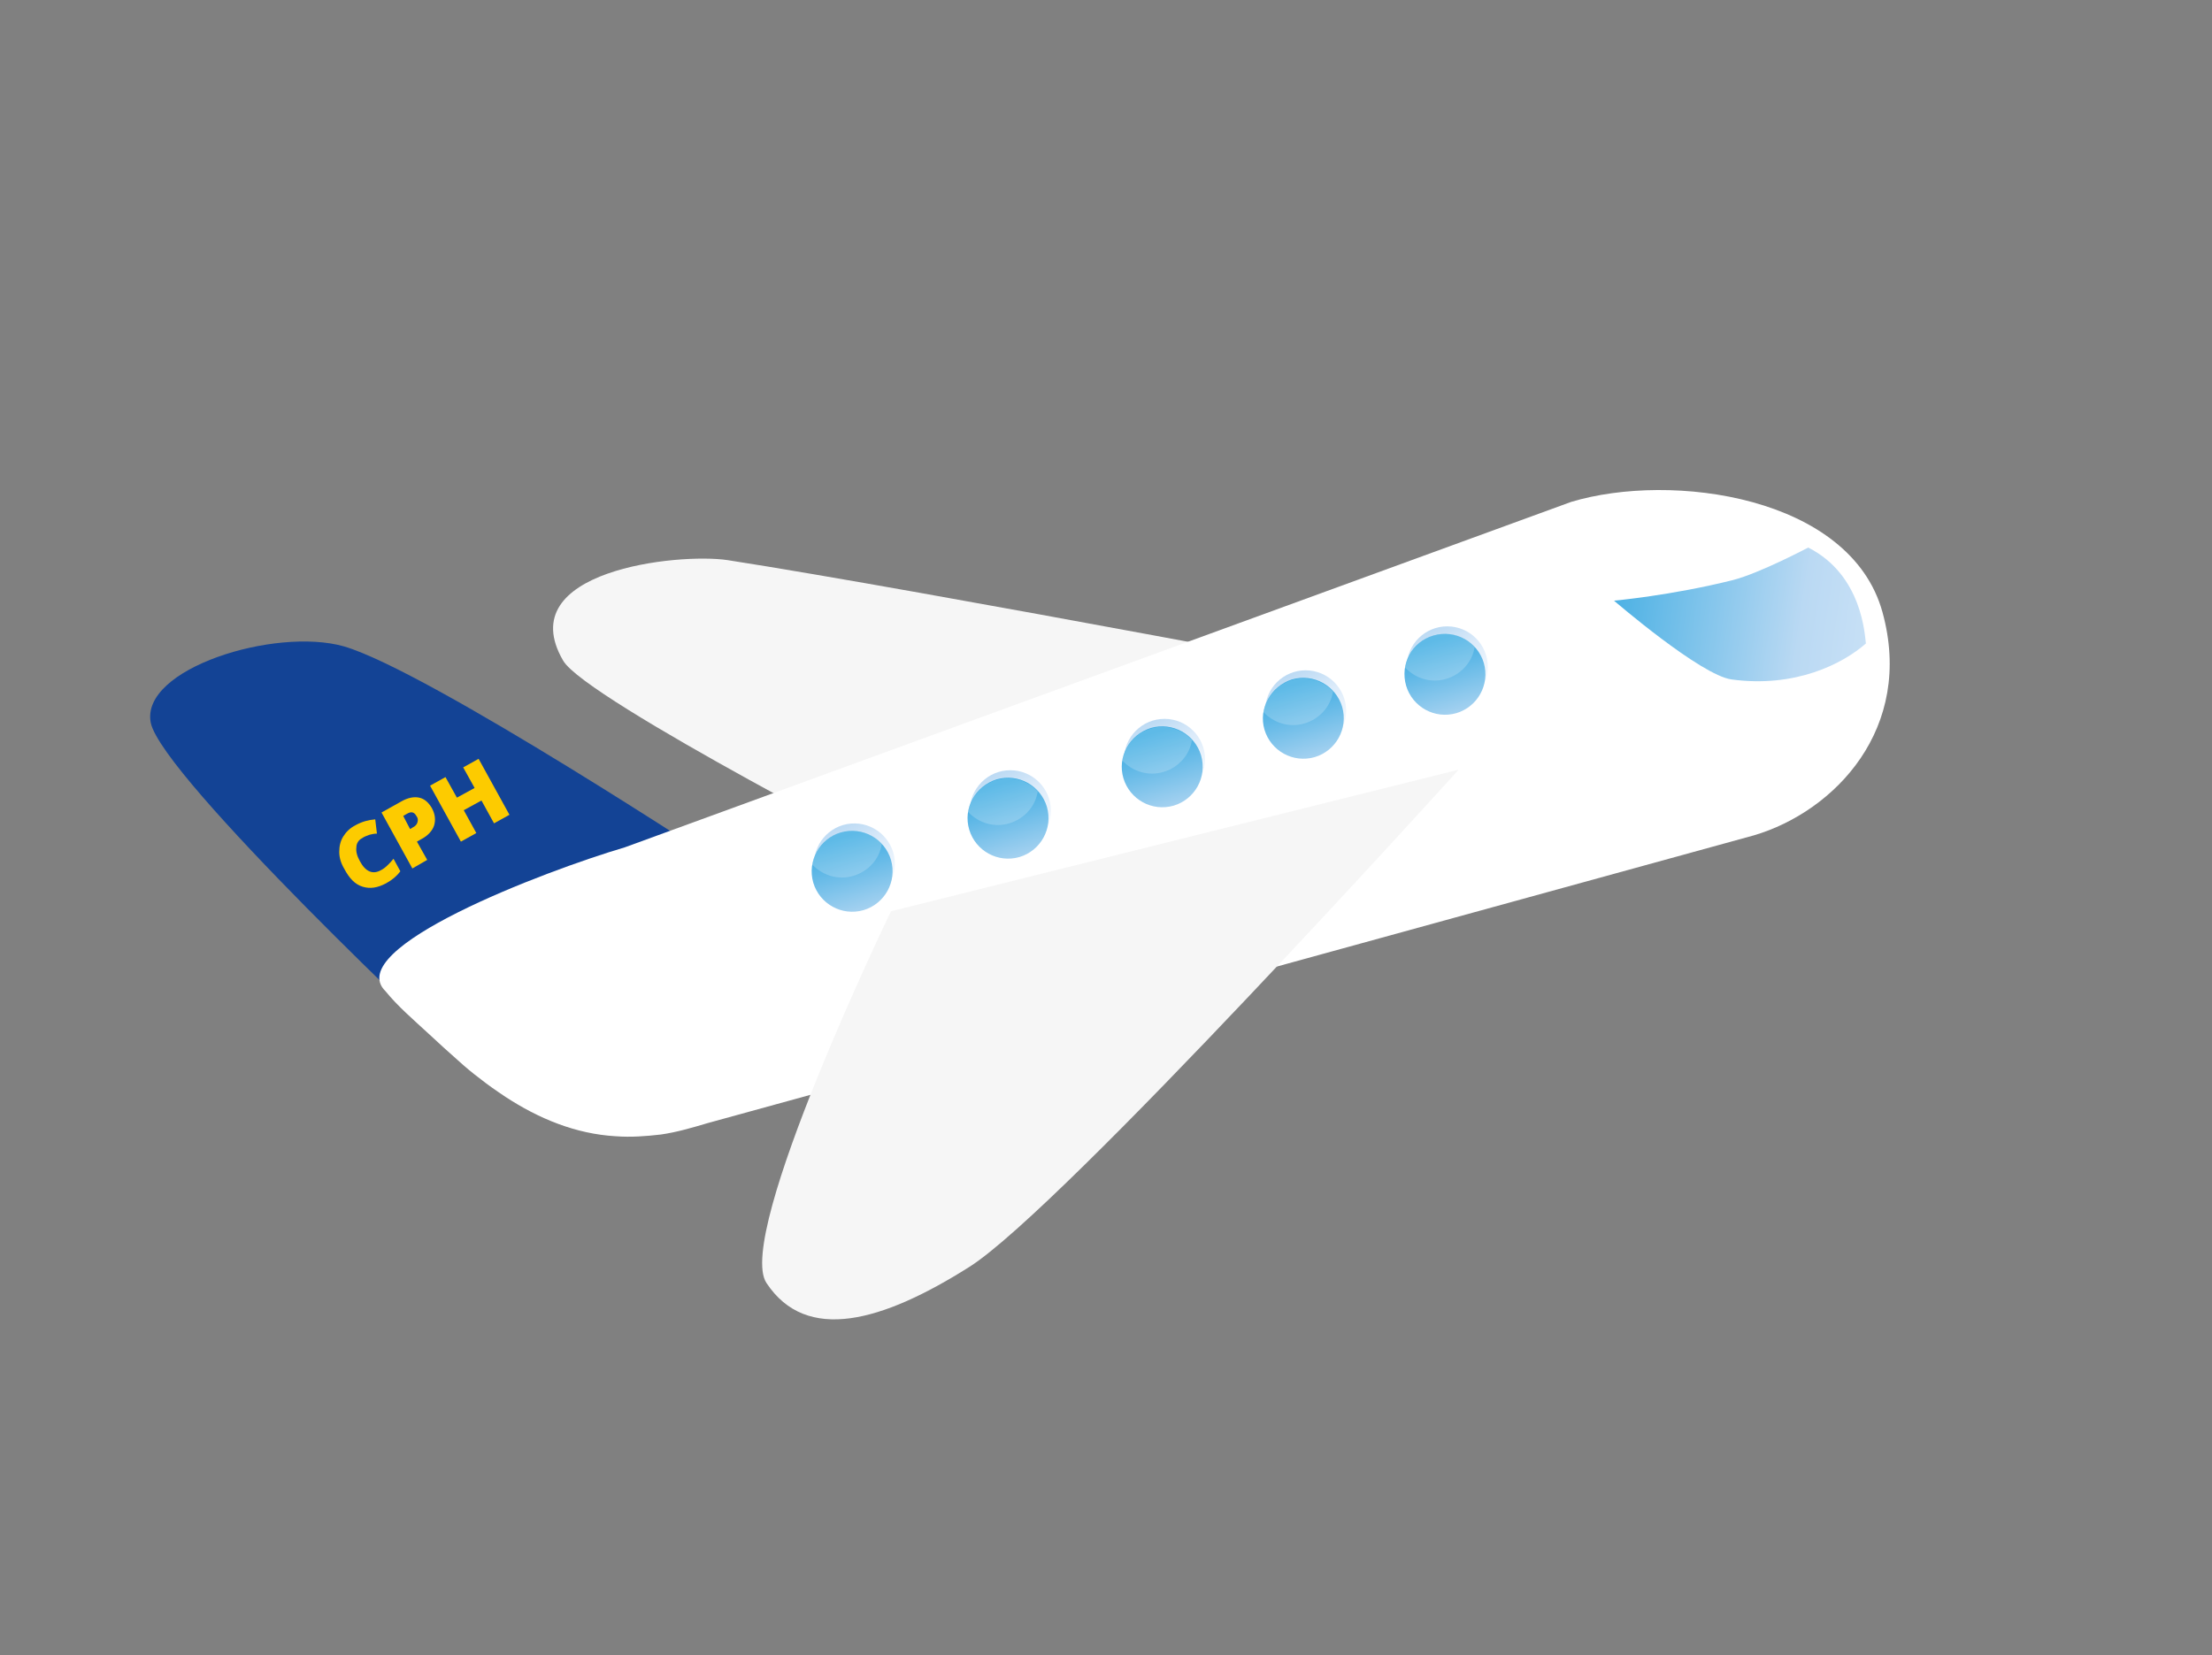 <?xml version="1.0" encoding="utf-8"?>
<!-- Generator: Adobe Illustrator 18.0.0, SVG Export Plug-In . SVG Version: 6.00 Build 0)  -->
<!DOCTYPE svg PUBLIC "-//W3C//DTD SVG 1.1//EN" "http://www.w3.org/Graphics/SVG/1.1/DTD/svg11.dtd">
<svg version="1.1" id="Layer_1" xmlns="http://www.w3.org/2000/svg" xmlns:xlink="http://www.w3.org/1999/xlink" x="0px" y="0px"
	 viewBox="0 0 387.3 289.9" enable-background="new 0 0 387.3 289.9" xml:space="preserve">
<rect x="0" y="0" width="387.3" height="289.9" fill="#808080" stroke="none"/>
<g>
	<path fill="#134395" d="M127.8,152.3c0,0-52.8-34.8-67.6-39.1c-12-3.4-35.7,3.9-33.8,13.4c2,9.5,52.4,57.1,55.1,59.3
		c2.7,2.2,19.4,17,37,11.1c10.5-3.5,17.1-29.6,17.1-29.6L127.8,152.3z"/>
	<path fill="#F6F6F6" d="M251.1,120.5c0,0-89.6-17.1-123.7-22.4c-8.6-1.3-38,1.8-28.8,17.6c3.9,6.8,62.3,36.7,62.3,36.7L251.1,120.5
		z"/>
	<path fill="#FFFFFF" d="M83.9,188.8c1.5,1.2,3.1,2.3,4.6,3.3c5.8,3.8,12.3,6.5,19.3,6.9c2.7,0.2,5.3,0,7.9-0.3
		c2.8-0.4,5.5-1.2,8.2-2l183.2-50.4c14.2-4.2,28.1-18.8,22.5-39.1c-5.6-20.3-36.9-24.6-54.5-19.3l-165.7,60.5
		c-14.2,4.2-49.6,17.7-41.9,25.2c2.1,2.6,4.9,5,7.5,7.4c1.7,1.6,3.6,3.3,5.4,4.9C81.5,186.9,82.7,187.9,83.9,188.8z"/>
	<path fill="#F6F6F6" d="M255.4,134.8c0,0-69.5,76.9-85.7,87.1c-15.2,9.6-28.5,13.4-35.5,2.8c-5.6-8.4,21.8-65.1,21.8-65.1
		L255.4,134.8z"/>
	<g>
		<g>
			<g>
				
					<linearGradient id="SVGID_1_" gradientUnits="userSpaceOnUse" x1="-162.91" y1="417.228" x2="-158.114" y2="373.323" gradientTransform="matrix(-0.959 0.283 0.283 0.959 -12.979 -217.971)">
					<stop  offset="0.299" style="stop-color:#FFFFFF"/>
					<stop  offset="0.517" style="stop-color:#DCEBFA"/>
					<stop  offset="0.64" style="stop-color:#BAD9F3"/>
					<stop  offset="0.81" style="stop-color:#FFFFFF"/>
				</linearGradient>
				<circle fill="url(#SVGID_1_)" cx="253.4" cy="116.8" r="7.1"/>
			</g>
			<g>
				
					<linearGradient id="SVGID_2_" gradientUnits="userSpaceOnUse" x1="-159.893" y1="419.714" x2="-159.893" y2="391.485" gradientTransform="matrix(-0.959 0.283 0.283 0.959 -12.979 -217.971)">
					<stop  offset="0" style="stop-color:#DCEBFA"/>
					<stop  offset="0.44" style="stop-color:#BAD9F3"/>
					<stop  offset="1" style="stop-color:#36A9E1"/>
				</linearGradient>
				<path fill="url(#SVGID_2_)" d="M246.2,120.1c1.1,3.7,5,5.9,8.8,4.8c3.7-1.1,5.9-5,4.8-8.8c-1.1-3.7-5-5.9-8.8-4.8
					C247.2,112.4,245.1,116.3,246.2,120.1z"/>
			</g>
			<g opacity="0.2">
				<path fill="#FFFFFF" d="M251,111.3c2.7-0.8,5.4,0.1,7.2,2c-0.4,2.6-2.3,4.8-5,5.6c-2.7,0.8-5.4-0.1-7.2-2
					C246.5,114.3,248.3,112.1,251,111.3z"/>
			</g>
		</g>
		<g>
			<g>
				
					<linearGradient id="SVGID_3_" gradientUnits="userSpaceOnUse" x1="-136.98" y1="417.652" x2="-132.183" y2="373.747" gradientTransform="matrix(-0.959 0.283 0.283 0.959 -12.979 -217.971)">
					<stop  offset="0.299" style="stop-color:#FFFFFF"/>
					<stop  offset="0.517" style="stop-color:#DCEBFA"/>
					<stop  offset="0.64" style="stop-color:#BAD9F3"/>
					<stop  offset="0.81" style="stop-color:#FFFFFF"/>
				</linearGradient>
				<circle fill="url(#SVGID_3_)" cx="228.6" cy="124.5" r="7.1"/>
			</g>
			<g>
				
					<linearGradient id="SVGID_4_" gradientUnits="userSpaceOnUse" x1="-133.962" y1="420.138" x2="-133.962" y2="391.909" gradientTransform="matrix(-0.959 0.283 0.283 0.959 -12.979 -217.971)">
					<stop  offset="0" style="stop-color:#DCEBFA"/>
					<stop  offset="0.44" style="stop-color:#BAD9F3"/>
					<stop  offset="1" style="stop-color:#36A9E1"/>
				</linearGradient>
				<path fill="url(#SVGID_4_)" d="M221.4,127.8c1.1,3.7,5,5.9,8.8,4.8c3.7-1.1,5.9-5,4.8-8.8c-1.1-3.7-5-5.9-8.8-4.8
					C222.5,120.2,220.3,124.1,221.4,127.8z"/>
			</g>
			<g opacity="0.2">
				<path fill="#FFFFFF" d="M226.2,119.1c2.7-0.8,5.4,0.1,7.2,2c-0.4,2.6-2.3,4.8-5,5.6c-2.7,0.8-5.4-0.1-7.2-2
					C221.7,122.1,223.6,119.9,226.2,119.1z"/>
			</g>
		</g>
		<g>
			<g>
				
					<linearGradient id="SVGID_5_" gradientUnits="userSpaceOnUse" x1="-110.837" y1="418.795" x2="-106.04" y2="374.89" gradientTransform="matrix(-0.959 0.283 0.283 0.959 -12.979 -217.971)">
					<stop  offset="0.299" style="stop-color:#FFFFFF"/>
					<stop  offset="0.517" style="stop-color:#DCEBFA"/>
					<stop  offset="0.64" style="stop-color:#BAD9F3"/>
					<stop  offset="0.81" style="stop-color:#FFFFFF"/>
				</linearGradient>
				<circle fill="url(#SVGID_5_)" cx="203.9" cy="133" r="7.1"/>
			</g>
			<g>
				
					<linearGradient id="SVGID_6_" gradientUnits="userSpaceOnUse" x1="-107.819" y1="421.281" x2="-107.819" y2="393.052" gradientTransform="matrix(-0.959 0.283 0.283 0.959 -12.979 -217.971)">
					<stop  offset="0" style="stop-color:#DCEBFA"/>
					<stop  offset="0.44" style="stop-color:#BAD9F3"/>
					<stop  offset="1" style="stop-color:#36A9E1"/>
				</linearGradient>
				<path fill="url(#SVGID_6_)" d="M196.7,136.3c1.1,3.7,5,5.9,8.8,4.8c3.7-1.1,5.9-5,4.8-8.8c-1.1-3.7-5-5.9-8.8-4.8
					C197.7,128.7,195.6,132.6,196.7,136.3z"/>
			</g>
			<g opacity="0.2">
				<path fill="#FFFFFF" d="M201.5,127.6c2.7-0.8,5.4,0.1,7.2,2c-0.4,2.6-2.3,4.8-5,5.6c-2.7,0.8-5.4-0.1-7.2-2
					C197,130.6,198.8,128.4,201.5,127.6z"/>
			</g>
		</g>
		<g>
			<g>
				
					<linearGradient id="SVGID_7_" gradientUnits="userSpaceOnUse" x1="-82.394" y1="419.78" x2="-77.598" y2="375.875" gradientTransform="matrix(-0.959 0.283 0.283 0.959 -12.979 -217.971)">
					<stop  offset="0.299" style="stop-color:#FFFFFF"/>
					<stop  offset="0.517" style="stop-color:#DCEBFA"/>
					<stop  offset="0.64" style="stop-color:#BAD9F3"/>
					<stop  offset="0.81" style="stop-color:#FFFFFF"/>
				</linearGradient>
				<circle fill="url(#SVGID_7_)" cx="176.9" cy="142" r="7.1"/>
			</g>
			<g>
				
					<linearGradient id="SVGID_8_" gradientUnits="userSpaceOnUse" x1="-79.377" y1="422.267" x2="-79.377" y2="394.037" gradientTransform="matrix(-0.959 0.283 0.283 0.959 -12.979 -217.971)">
					<stop  offset="0" style="stop-color:#DCEBFA"/>
					<stop  offset="0.44" style="stop-color:#BAD9F3"/>
					<stop  offset="1" style="stop-color:#36A9E1"/>
				</linearGradient>
				<path fill="url(#SVGID_8_)" d="M169.7,145.3c1.1,3.7,5,5.9,8.8,4.8c3.7-1.1,5.9-5,4.8-8.8c-1.1-3.7-5-5.9-8.8-4.8
					C170.7,137.7,168.6,141.6,169.7,145.3z"/>
			</g>
			<g opacity="0.2">
				<path fill="#FFFFFF" d="M174.5,136.6c2.7-0.8,5.4,0.1,7.2,2c-0.4,2.6-2.3,4.8-5,5.6c-2.7,0.8-5.4-0.1-7.2-2
					C170,139.6,171.8,137.4,174.5,136.6z"/>
			</g>
		</g>
		<g>
			<g>
				
					<linearGradient id="SVGID_9_" gradientUnits="userSpaceOnUse" x1="-53.641" y1="420.936" x2="-48.844" y2="377.029" gradientTransform="matrix(-0.959 0.283 0.283 0.959 -12.979 -217.971)">
					<stop  offset="0.299" style="stop-color:#FFFFFF"/>
					<stop  offset="0.517" style="stop-color:#DCEBFA"/>
					<stop  offset="0.64" style="stop-color:#BAD9F3"/>
					<stop  offset="0.81" style="stop-color:#FFFFFF"/>
				</linearGradient>
				<path fill="url(#SVGID_9_)" d="M142.8,153.3c1.1,3.7,5,5.9,8.8,4.8c3.7-1.1,5.9-5,4.8-8.8c-1.1-3.7-5-5.9-8.8-4.8
					C143.9,145.6,141.7,149.5,142.8,153.3z"/>
			</g>
			<g>
				
					<linearGradient id="SVGID_10_" gradientUnits="userSpaceOnUse" x1="-50.624" y1="423.421" x2="-50.624" y2="395.191" gradientTransform="matrix(-0.959 0.283 0.283 0.959 -12.979 -217.971)">
					<stop  offset="0" style="stop-color:#DCEBFA"/>
					<stop  offset="0.44" style="stop-color:#BAD9F3"/>
					<stop  offset="1" style="stop-color:#36A9E1"/>
				</linearGradient>
				<path fill="url(#SVGID_10_)" d="M142.4,154.6c1.1,3.7,5,5.9,8.8,4.8c3.7-1.1,5.9-5,4.8-8.8c-1.1-3.7-5-5.9-8.8-4.8
					C143.5,146.9,141.3,150.8,142.4,154.6z"/>
			</g>
			<g opacity="0.2">
				<path fill="#FFFFFF" d="M147.2,145.8c2.7-0.8,5.4,0.1,7.2,2c-0.4,2.6-2.3,4.8-5,5.6c-2.7,0.8-5.4-0.1-7.2-2
					C142.7,148.8,144.6,146.6,147.2,145.8z"/>
			</g>
		</g>
	</g>
	
		<linearGradient id="SVGID_11_" gradientUnits="userSpaceOnUse" x1="-250.989" y1="418.981" x2="-186.703" y2="389.425" gradientTransform="matrix(-0.959 0.283 0.283 0.959 -12.979 -217.971)">
		<stop  offset="0" style="stop-color:#DCEBFA"/>
		<stop  offset="0.44" style="stop-color:#BAD9F3"/>
		<stop  offset="1" style="stop-color:#36A9E1"/>
	</linearGradient>
	<path fill="url(#SVGID_11_)" d="M282.6,105.2c0,0,10-0.9,20.8-3.6c4.7-1.2,13.2-5.7,13.2-5.7c9.5,4.8,9.9,15.4,10.1,16.8
		c-4.1,3.6-12.4,7.8-23.5,6.3C297.8,118.3,282.6,105.2,282.6,105.2z"/>
</g>
<g>
	<path fill="#FDCB00" d="M63.4,146.8c-0.6,0.3-1,0.9-1,1.6c-0.1,0.7,0.1,1.5,0.6,2.4c1,1.9,2.3,2.4,3.7,1.6c0.4-0.2,0.8-0.5,1.2-0.9
		c0.3-0.3,0.7-0.7,1-1.1l1.2,2.2c-0.6,0.8-1.4,1.5-2.5,2.1c-1.5,0.8-2.8,1-4.1,0.6c-1.3-0.4-2.3-1.4-3.2-3.1c-0.6-1-0.9-2-0.9-3
		c0-1,0.2-1.9,0.7-2.7s1.2-1.5,2.2-2c1.1-0.6,2.2-0.9,3.4-1l0.3,2.5c-0.5,0-0.9,0.1-1.3,0.2C64.2,146.4,63.8,146.5,63.4,146.8z"/>
	<path fill="#FDCB00" d="M75.6,141.5c0.6,1.1,0.7,2.1,0.4,3.1c-0.3,0.9-1.1,1.8-2.3,2.4l-0.7,0.4l1.8,3.2l-2.6,1.5l-5.4-9.8l3.4-1.9
		c1.2-0.7,2.3-0.9,3.2-0.7S75,140.5,75.6,141.5z M71.8,145.2l0.5-0.3c0.4-0.2,0.7-0.5,0.8-0.9c0.1-0.4,0.1-0.7-0.2-1.1
		c-0.4-0.7-0.9-0.8-1.6-0.4l-0.7,0.4L71.8,145.2z"/>
	<path fill="#FDCB00" d="M89.2,142.7l-2.7,1.5l-2.2-4l-3.1,1.7l2.2,4l-2.7,1.5l-5.4-9.8l2.7-1.5l2,3.6l3.1-1.7l-2-3.6l2.7-1.5
		L89.2,142.7z"/>
</g>
</svg>

